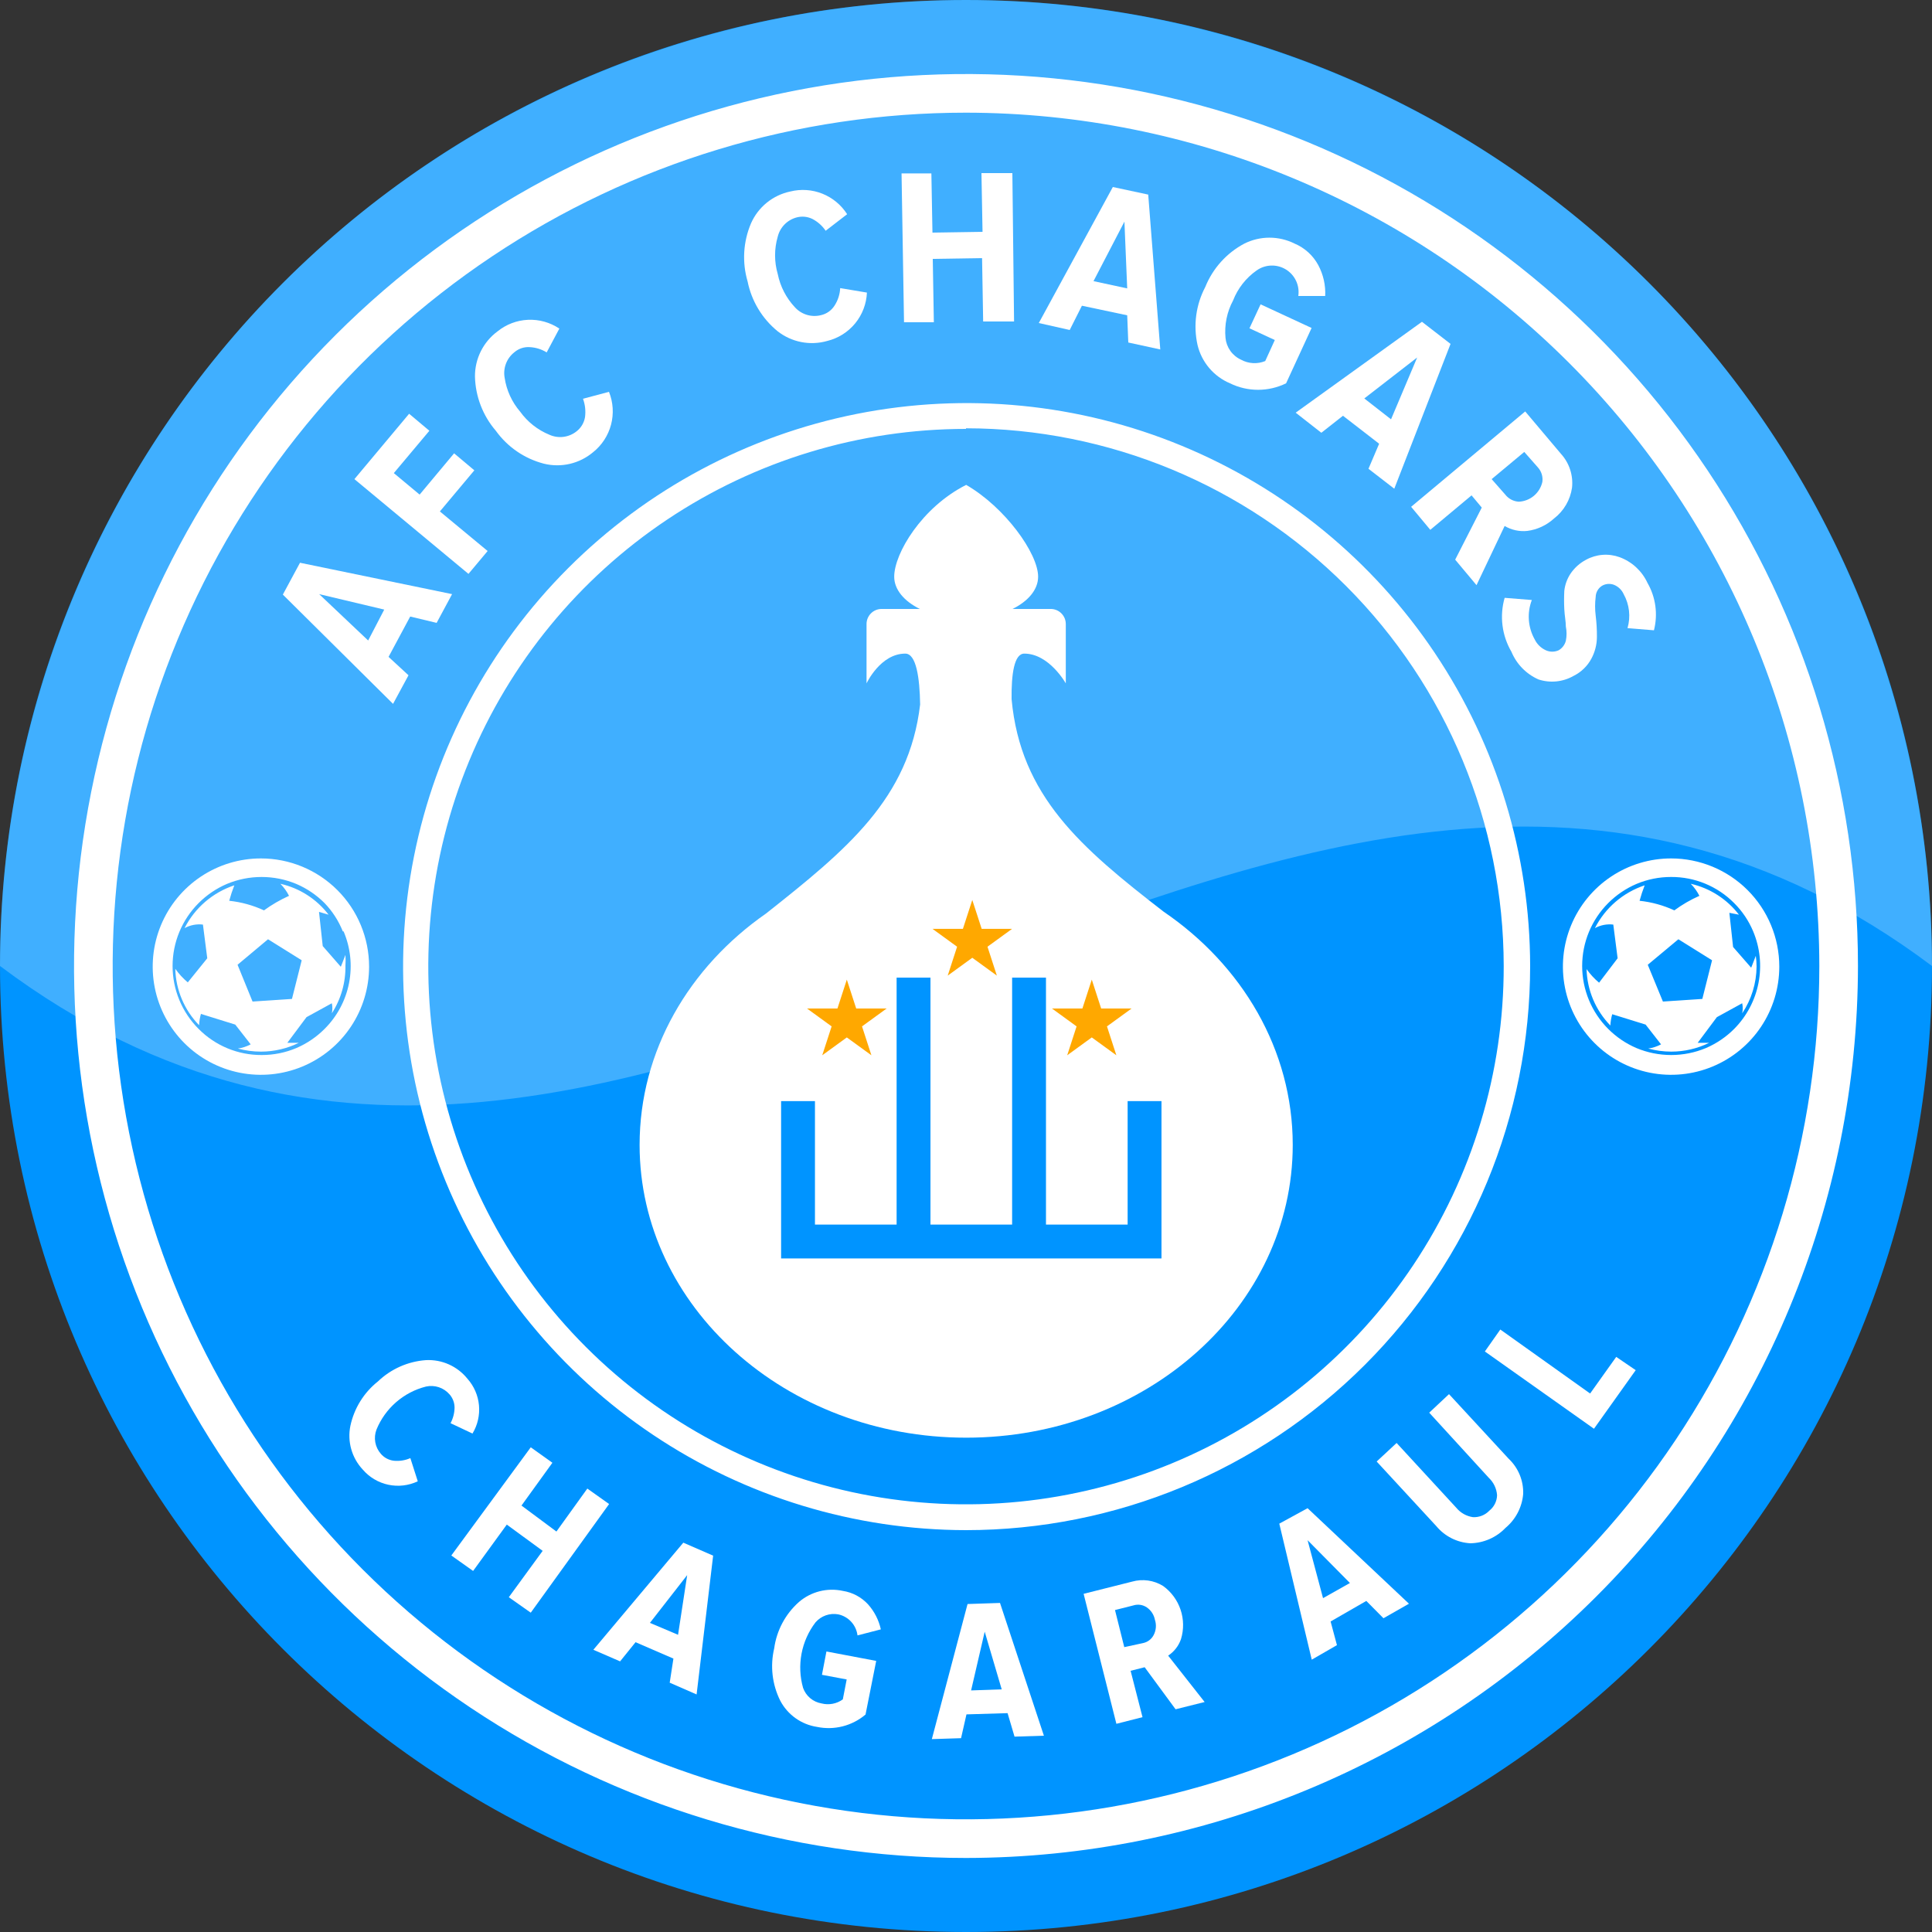 <svg width="1024" height="1024" viewBox="0 0 1024 1024" fill="none" xmlns="http://www.w3.org/2000/svg">
<rect x="0" y="0" width="1024" height="1024" fill="#333333" stroke="none"/>
<path d="M512 1024C794.77 1024 1024 794.77 1024 512C1024 229.23 794.77 0 512 0C229.23 0 0 229.23 0 512C0 794.77 229.23 1024 512 1024Z" fill="#0094FF"/>
<path d="M138.281 454.984C126.939 454.984 115.853 458.347 106.422 464.648C96.992 470.949 89.642 479.905 85.302 490.383C80.962 500.862 79.826 512.392 82.039 523.515C84.251 534.639 89.713 544.857 97.733 552.876C105.752 560.896 115.97 566.358 127.094 568.57C138.217 570.783 149.747 569.647 160.226 565.307C170.704 560.967 179.66 553.617 185.961 544.187C192.262 534.756 195.625 523.67 195.625 512.328C195.625 497.119 189.583 482.534 178.829 471.78C168.075 461.026 153.49 454.984 138.281 454.984Z" fill="white"/>
<path d="M125.911 511.345L133.857 530.842L154.747 529.449L159.908 508.969L142.049 497.828L125.911 511.345Z" fill="#0094FF"/>
<path d="M181.699 493.65C179.475 488.076 176.193 482.985 172.032 478.659C167.731 474.345 162.642 470.896 157.041 468.501C151.214 466.07 144.963 464.818 138.65 464.818C132.336 464.818 126.085 466.07 120.259 468.501C114.658 470.896 109.568 474.345 105.267 478.659C96.433 487.506 91.471 499.498 91.471 512.001C91.471 524.503 96.433 536.495 105.267 545.342C109.637 549.757 114.845 553.255 120.584 555.633C126.323 558.01 132.479 559.218 138.691 559.186C144.993 559.2 151.233 557.946 157.041 555.5C162.642 553.105 167.731 549.656 172.032 545.342C178.688 538.721 183.206 530.257 185.002 521.042C186.799 511.828 185.791 502.286 182.108 493.65H181.699ZM175.882 537.068C176.251 535.312 176.251 533.499 175.882 531.743L162.448 539.116L152.289 552.715C152.289 552.715 153.027 552.715 158.352 552.715C152.133 555.777 145.295 557.375 138.363 557.384C134.212 557.386 130.08 556.835 126.075 555.746C128.453 555.408 130.753 554.66 132.874 553.534L124.682 543.048L106.496 537.396C105.947 539.346 105.617 541.352 105.513 543.376C97.706 535.344 93.203 524.672 92.897 513.475C94.788 516.155 97.018 518.579 99.533 520.684L109.855 507.905L107.561 490.046C104.195 489.651 100.789 490.309 97.813 491.93C103.27 481.185 112.751 473.029 124.191 469.238C123.149 471.921 122.247 474.655 121.488 477.43C127.867 478.108 134.093 479.824 139.92 482.509C144.067 479.494 148.514 476.913 153.191 474.809C152.007 472.451 150.459 470.294 148.603 468.419C158.778 470.721 167.823 476.519 174.162 484.803L169.083 483.329L171.049 501.433L180.634 512.41C180.634 512.41 181.453 510.444 183.091 506.102C183.216 507.984 183.216 509.873 183.091 511.755C183.251 520.721 180.742 529.532 175.882 537.068Z" fill="#0094FF"/>
<path d="M885.719 454.984C874.377 454.984 863.291 458.347 853.86 464.648C844.43 470.949 837.08 479.905 832.74 490.383C828.4 500.862 827.264 512.392 829.477 523.515C831.69 534.639 837.151 544.857 845.171 552.876C853.19 560.896 863.408 566.358 874.532 568.57C885.655 570.783 897.185 569.647 907.664 565.307C918.142 560.967 927.098 553.617 933.399 544.187C939.7 534.756 943.063 523.67 943.063 512.328C943.063 497.119 937.021 482.534 926.267 471.78C915.513 461.026 900.928 454.984 885.719 454.984Z" fill="white"/>
<path d="M873.349 511.345L881.377 530.842L902.267 529.449L907.428 508.969L889.569 497.828L873.349 511.345Z" fill="#0094FF"/>
<path d="M929.218 493.65C926.873 488.042 923.45 482.949 919.142 478.659C914.772 474.244 909.565 470.746 903.826 468.368C898.087 465.991 891.931 464.783 885.719 464.815C879.417 464.801 873.177 466.055 867.369 468.501C861.768 470.896 856.678 474.345 852.377 478.659C843.543 487.506 838.581 499.498 838.581 512C838.581 524.503 843.543 536.495 852.377 545.342C856.678 549.656 861.768 553.105 867.369 555.5C873.195 557.931 879.446 559.183 885.76 559.183C892.073 559.183 898.324 557.931 904.151 555.5C909.752 553.105 914.841 549.656 919.142 545.342C925.751 538.691 930.236 530.229 932.03 521.026C933.824 511.824 932.845 502.296 929.218 493.65ZM923.402 537.068C923.771 535.312 923.771 533.499 923.402 531.743L909.967 539.116L899.809 552.715C899.809 552.715 900.546 552.715 905.871 552.715C899.627 555.787 892.76 557.384 885.801 557.384C881.678 557.379 877.573 556.828 873.595 555.746C875.972 555.408 878.273 554.66 880.394 553.534L872.202 543.048L854.507 537.56C853.958 539.51 853.628 541.516 853.524 543.54C845.717 535.508 841.214 524.835 840.909 513.639C842.799 516.319 845.029 518.743 847.544 520.848L857.375 507.904L855.081 490.046C851.715 489.651 848.309 490.309 845.332 491.93C850.79 481.185 860.27 473.029 871.711 469.238C870.669 471.921 869.767 474.655 869.007 477.43C875.387 478.108 881.613 479.824 887.439 482.509C891.57 479.468 896.02 476.885 900.71 474.809C899.527 472.451 897.979 470.294 896.123 468.419C906.289 470.74 915.328 476.534 921.682 484.803L916.603 483.82L918.569 501.924L928.153 512.902C928.153 512.902 928.973 510.936 930.611 506.594C930.873 508.467 931.01 510.355 931.021 512.246C930.962 521.087 928.313 529.717 923.402 537.068Z" fill="#0094FF"/>
<path d="M512 984.76C418.497 984.76 327.094 957.033 249.348 905.085C171.603 853.138 111.009 779.303 75.226 692.917C39.444 606.531 30.082 511.475 48.324 419.769C66.565 328.062 111.591 243.824 177.708 177.708C243.825 111.591 328.063 66.565 419.769 48.323C511.476 30.082 606.532 39.444 692.918 75.226C779.303 111.008 853.138 171.603 905.086 249.348C957.034 327.093 984.76 418.496 984.76 512C984.609 637.337 934.751 757.497 846.125 846.124C757.498 934.751 637.337 984.608 512 984.76ZM512 59.719C422.547 59.719 335.104 86.245 260.727 135.942C186.349 185.639 128.38 256.276 94.147 338.919C59.916 421.563 50.959 512.501 68.41 600.235C85.862 687.969 128.937 768.558 192.19 831.81C255.442 895.063 336.031 938.138 423.765 955.589C511.498 973.041 602.437 964.084 685.08 929.852C767.724 895.62 838.36 837.65 888.057 763.273C937.755 688.896 964.28 601.452 964.28 512C964.129 392.094 916.429 277.143 831.643 192.357C746.857 107.571 631.906 59.871 512 59.719Z" fill="white"/>
<path d="M512 811.008C452.955 810.943 395.253 793.379 346.186 760.534C297.118 727.69 258.886 681.039 236.321 626.476C213.755 571.913 207.868 511.885 219.403 453.977C230.938 396.07 259.378 342.88 301.129 301.129C342.88 259.377 396.07 230.937 453.978 219.402C511.886 207.867 571.913 213.754 626.476 236.32C681.04 258.886 727.69 297.118 760.535 346.185C793.379 395.253 810.943 452.954 811.008 512C810.986 591.295 779.477 667.336 723.407 723.406C667.336 779.476 591.295 810.986 512 811.008ZM512 227.328C455.618 227.328 400.504 244.051 353.629 275.382C306.754 306.712 270.225 351.242 248.663 403.338C227.102 455.434 221.477 512.755 232.501 568.048C243.524 623.342 270.7 674.123 310.591 713.968C350.482 753.813 401.294 780.931 456.6 791.891C511.907 802.85 569.221 797.16 621.292 775.538C673.363 753.917 717.851 717.337 749.128 670.426C780.405 623.515 797.065 568.381 797 512C796.913 436.44 766.858 363.999 713.429 310.57C660 257.141 587.56 227.087 512 227V227.328Z" fill="white"/>
<path d="M192.266 778.896C189.4 775.837 187.309 772.135 186.168 768.101C185.028 764.068 184.872 759.819 185.713 755.712C187.699 746.421 192.854 738.11 200.294 732.201C207.204 725.571 216.219 721.57 225.772 720.896C229.947 720.684 234.114 721.464 237.931 723.172C241.747 724.881 245.104 727.47 247.726 730.727C251.228 734.648 253.38 739.588 253.867 744.822C254.353 750.057 253.148 755.309 250.429 759.808L238.797 754.32C240.141 751.795 240.871 748.988 240.927 746.128C240.936 743.5 239.973 740.961 238.223 739.001C236.706 737.264 234.749 735.968 232.558 735.247C230.368 734.527 228.024 734.408 225.772 734.905C219.926 736.388 214.51 739.221 209.958 743.176C205.405 747.131 201.843 752.098 199.557 757.678C198.729 759.827 198.505 762.162 198.91 764.429C199.314 766.696 200.331 768.81 201.851 770.54C203.615 772.614 206.107 773.933 208.814 774.226C211.78 774.504 214.767 774.025 217.498 772.834L221.43 785.122C216.558 787.424 211.065 788.062 205.796 786.937C200.526 785.813 195.773 782.987 192.266 778.896Z" fill="white"/>
<path d="M281.313 854.753L269.681 846.561L287.621 821.985L268.616 808.059L250.757 832.635L239.207 824.443L281.313 767.099L292.782 775.291L276.398 797.983L294.912 811.745L311.296 788.972L322.847 797.164L281.313 854.753Z" fill="white"/>
<path d="M369.214 898.09L354.959 891.864L356.926 879.084L336.855 870.401L328.663 880.559L314.491 874.415L362.168 817.644L377.979 824.525L369.214 898.09ZM359.383 866.468L364.216 834.847L344.474 860.161L359.383 866.468Z" fill="white"/>
<path d="M433.029 915.293C428.915 914.662 425.007 913.074 421.62 910.654C418.233 908.235 415.463 905.054 413.532 901.366C409.263 892.794 408.133 882.997 410.337 873.677C411.626 864.181 416.276 855.462 423.444 849.101C426.6 846.382 430.344 844.434 434.382 843.41C438.42 842.386 442.64 842.315 446.71 843.203C451.879 844.004 456.619 846.547 460.145 850.412C463.475 854.162 465.787 858.703 466.862 863.601L454.492 866.796C454.163 864.115 453.009 861.602 451.189 859.606C449.369 857.61 446.974 856.229 444.334 855.655C442.117 855.239 439.83 855.414 437.702 856.162C435.574 856.91 433.68 858.204 432.21 859.915C428.494 864.797 425.967 870.478 424.829 876.507C423.692 882.537 423.975 888.748 425.656 894.649C426.409 896.756 427.708 898.625 429.421 900.065C431.134 901.504 433.199 902.462 435.405 902.841C437.33 903.339 439.341 903.407 441.295 903.038C443.249 902.67 445.098 901.875 446.71 900.711L448.758 890.143L435.651 887.685L438.026 875.316L464.404 880.313L458.752 908.739C455.246 911.716 451.106 913.855 446.648 914.99C442.191 916.126 437.533 916.229 433.029 915.293Z" fill="white"/>
<path d="M553.288 919.961L537.723 920.453L534.037 908.001L512.246 908.656L509.379 921.272L493.896 921.764L512.82 850.165L530.023 849.592L553.288 919.961ZM530.924 895.385L521.913 864.829L514.704 895.959L530.924 895.385Z" fill="white"/>
<path d="M638.484 902.103L623.083 905.953L606.699 883.671L599.245 885.555L605.552 910.131L591.708 913.654L574.341 844.759L600.064 838.287C602.805 837.514 605.676 837.319 608.497 837.714C611.317 838.108 614.024 839.085 616.448 840.581C620.774 843.7 624.016 848.093 625.72 853.147C627.424 858.2 627.504 863.66 625.95 868.761C624.709 872.351 622.319 875.432 619.151 877.527L638.484 902.103ZM605.716 870.891C606.932 870.66 608.079 870.157 609.072 869.419C610.065 868.682 610.878 867.729 611.451 866.632C612.11 865.382 612.509 864.011 612.621 862.603C612.734 861.195 612.559 859.778 612.106 858.44C611.588 855.808 610.059 853.484 607.846 851.968C606.818 851.259 605.641 850.794 604.406 850.61C603.171 850.425 601.91 850.525 600.719 850.903L590.971 853.36L595.886 873.021L605.716 870.891Z" fill="white"/>
<path d="M746.783 850.002L733.266 857.702L724.173 848.527L705.249 859.422L708.608 871.956L695.255 879.657L678.052 807.567L693.043 799.375L746.783 850.002ZM715.489 839.024L693.043 816.332L701.235 847.052L715.489 839.024Z" fill="white"/>
<path d="M807.321 791.756C807.041 795.23 806.071 798.614 804.467 801.708C802.863 804.803 800.659 807.546 797.982 809.779C795.566 812.312 792.671 814.34 789.465 815.747C786.258 817.153 782.805 817.909 779.305 817.971C775.817 817.773 772.408 816.856 769.293 815.277C766.177 813.698 763.422 811.491 761.2 808.796L729.661 774.635L740.229 764.805L771.85 799.129C774.075 801.837 777.229 803.619 780.697 804.126C782.307 804.21 783.916 803.946 785.414 803.352C786.912 802.759 788.265 801.849 789.381 800.686C790.621 799.703 791.631 798.46 792.339 797.045C793.047 795.629 793.435 794.076 793.477 792.494C793.227 789 791.678 785.727 789.135 783.319L757.514 748.748L768 738.918L799.621 773.16C802.144 775.541 804.135 778.429 805.462 781.634C806.789 784.839 807.423 788.289 807.321 791.756Z" fill="white"/>
<path d="M866.959 726.221L844.84 757.269L787.005 716.309L795.197 704.676L842.792 738.591L856.637 719.176L866.959 726.221Z" fill="white"/>
<path d="M239.616 314.901L231.424 330.138L217.416 326.779L205.947 348.16L216.515 357.909L208.323 373.064L149.914 315.146L159.007 298.271L239.616 314.901ZM203.653 323.093L169.165 314.901L195.133 339.477L203.653 323.093Z" fill="white"/>
<path d="M258.458 292.045L248.299 304.169L187.843 253.952L216.842 219.3L227.574 228.311L208.732 250.757L222.413 262.144L240.681 240.271L251.412 249.283L233.144 271.073L258.458 292.045Z" fill="white"/>
<path d="M314.327 239.698C310.77 242.69 306.556 244.798 302.029 245.852C297.501 246.905 292.789 246.874 288.277 245.76C278.006 243.1 268.991 236.926 262.799 228.311C255.903 220.291 251.995 210.131 251.74 199.557C251.708 194.909 252.774 190.32 254.853 186.163C256.931 182.006 259.963 178.399 263.701 175.636C268.287 171.919 273.944 169.77 279.842 169.505C285.739 169.24 291.567 170.872 296.469 174.162L289.751 186.777C287.055 185.116 283.984 184.159 280.822 183.992C277.841 183.775 274.896 184.747 272.63 186.696C270.621 188.266 269.079 190.354 268.169 192.736C267.26 195.118 267.018 197.703 267.469 200.212C268.453 206.845 271.293 213.065 275.661 218.153C279.592 223.63 284.986 227.888 291.226 230.441C293.551 231.48 296.118 231.862 298.646 231.544C301.173 231.227 303.566 230.222 305.562 228.639C307.965 226.788 309.575 224.095 310.067 221.102C310.507 217.814 310.142 214.469 309.002 211.353L322.765 207.667C324.999 213.202 325.384 219.311 323.864 225.083C322.343 230.855 318.998 235.982 314.327 239.698Z" fill="white"/>
<path d="M438.436 180.716C433.956 181.993 429.238 182.191 424.668 181.294C420.097 180.397 415.804 178.43 412.139 175.555C403.95 168.865 398.334 159.543 396.247 149.176C393.26 139.01 393.897 128.123 398.049 118.374C399.928 114.111 402.795 110.356 406.413 107.422C410.032 104.487 414.297 102.457 418.857 101.499C424.51 100.09 430.463 100.495 435.873 102.656C441.283 104.818 445.877 108.625 449.003 113.541L437.617 122.307C435.844 119.689 433.452 117.55 430.653 116.081C428.116 114.819 425.213 114.5 422.461 115.18C419.984 115.792 417.72 117.069 415.915 118.874C414.111 120.678 412.833 122.942 412.221 125.42C410.333 131.893 410.333 138.771 412.221 145.244C413.559 151.845 416.708 157.944 421.314 162.857C423.024 164.747 425.216 166.134 427.656 166.871C430.095 167.607 432.69 167.664 435.159 167.035C438.099 166.37 440.659 164.575 442.286 162.038C444.115 159.253 445.162 156.027 445.317 152.699L459.489 155.075C459.233 161.053 457.041 166.786 453.244 171.41C449.447 176.035 444.25 179.301 438.436 180.716Z" fill="white"/>
<path d="M537.477 170.393H521.093L520.519 136.806L494.387 137.216L494.96 170.803H479.15L477.839 91.914H493.649L494.223 123.289L520.765 122.88L520.191 91.75H536.575L537.477 170.393Z" fill="white"/>
<path d="M614.973 185.221L598.016 181.535L597.442 167.117L573.44 162.038L566.968 174.899L550.584 171.213L589.824 99.123L608.583 103.137L614.973 185.221ZM597.442 152.863L595.968 117.473L579.584 149.012L597.442 152.863Z" fill="white"/>
<path d="M651.92 203.162C647.66 201.362 643.884 198.585 640.895 195.055C637.907 191.526 635.79 187.344 634.716 182.846C632.399 172.444 633.851 161.557 638.812 152.126C642.79 142.248 650.131 134.095 659.538 129.106C663.673 127.044 668.23 125.97 672.85 125.97C677.471 125.97 682.028 127.044 686.162 129.106C691.513 131.367 695.933 135.384 698.696 140.493C701.391 145.518 702.665 151.182 702.382 156.877H688.128C688.529 154.145 688.117 151.355 686.944 148.854C685.772 146.353 683.891 144.253 681.534 142.812C679.178 141.372 676.45 140.656 673.69 140.754C670.93 140.851 668.259 141.758 666.01 143.36C660.387 147.319 656.056 152.847 653.558 159.253C650.297 165.322 648.901 172.218 649.544 179.078C649.777 181.552 650.656 183.922 652.094 185.949C653.532 187.977 655.478 189.59 657.736 190.628C659.688 191.705 661.857 192.33 664.083 192.458C666.309 192.585 668.535 192.212 670.597 191.366L675.676 180.224L662.242 173.998L668.14 161.301L695.173 173.835L681.657 203.162C677.027 205.427 671.942 206.604 666.788 206.604C661.634 206.604 656.549 205.427 651.92 203.162Z" fill="white"/>
<path d="M739 259.031L725.319 248.463L730.972 235.192L711.802 220.364L700.334 229.376L686.735 218.726L753.663 170.557L768.819 182.272L739 259.031ZM737.279 222.249L751.124 189.481L723.107 211.189L737.279 222.249Z" fill="white"/>
<path d="M782.582 310.149L771.277 296.632L785.367 269.025L779.96 262.554L758.088 280.822L747.93 268.616L808.387 218.071L827.392 240.599C829.562 243 831.202 245.831 832.204 248.908C833.207 251.985 833.549 255.239 833.208 258.458C832.285 264.964 828.843 270.848 823.624 274.842C819.706 278.413 814.789 280.7 809.533 281.395C805.342 281.84 801.118 280.921 797.491 278.774L782.582 310.149ZM797.819 262.144C798.673 263.24 799.75 264.143 800.978 264.792C802.207 265.442 803.559 265.824 804.946 265.912C807.897 265.786 810.725 264.69 812.99 262.794C815.256 260.899 816.834 258.309 817.48 255.426C817.672 254.047 817.559 252.643 817.149 251.312C816.738 249.981 816.04 248.757 815.104 247.726L807.895 239.534L790.61 253.952L797.819 262.144Z" fill="white"/>
<path d="M801.095 345.457C798.592 341.183 796.982 336.446 796.363 331.531C795.743 326.617 796.127 321.629 797.491 316.867L811.909 318.014C810.614 321.378 810.074 324.986 810.329 328.582C810.584 332.178 811.627 335.674 813.383 338.822C814.611 341.389 816.698 343.446 819.282 344.638C820.36 345.137 821.534 345.395 822.722 345.395C823.911 345.395 825.085 345.137 826.163 344.638C828.031 343.537 829.386 341.74 829.931 339.641C830.434 337.154 830.434 334.591 829.931 332.104C829.931 329.401 829.276 326.288 829.112 322.929C828.945 319.682 828.945 316.428 829.112 313.181C829.463 309.931 830.587 306.814 832.389 304.087C834.472 300.994 837.286 298.462 840.581 296.715C843.285 295.22 846.279 294.323 849.359 294.082C852.44 293.842 855.536 294.265 858.439 295.322C864.958 297.729 870.26 302.618 873.185 308.921C877.569 316.534 878.804 325.559 876.626 334.07L862.617 332.923C863.482 329.933 863.746 326.801 863.395 323.707C863.043 320.614 862.083 317.621 860.569 314.901C859.571 312.67 857.752 310.91 855.49 309.986C854.457 309.581 853.346 309.416 852.239 309.501C851.133 309.586 850.06 309.92 849.101 310.477C848.099 311.109 847.269 311.978 846.684 313.006C846.098 314.035 845.774 315.192 845.742 316.375C845.334 319.667 845.334 322.996 845.742 326.288C846.21 330.065 846.429 333.869 846.397 337.675C846.364 341.681 845.351 345.618 843.448 349.143C841.327 353.078 838.035 356.256 834.027 358.237C831.232 359.834 828.132 360.826 824.929 361.151C821.726 361.476 818.49 361.125 815.431 360.121C808.947 357.255 803.814 352.004 801.095 345.457Z" fill="white"/>
<path opacity="0.25" d="M512 0C376.209 0 245.98 53.943 149.961 149.961C53.943 245.98 0 376.209 0 512C341.361 768 682.639 256 1024 512C1024 376.209 970.057 245.98 874.039 149.961C778.02 53.943 647.791 0 512 0V0Z" fill="url(#paint0_linear_105_2641)"/>
<path fill-rule="evenodd" clip-rule="evenodd" d="M536.665 322.755C544.959 318.654 550.227 312.517 550.227 305.659C550.227 293.312 532.624 268.836 512.088 257C488.619 268.836 473.95 293.312 473.95 305.659C473.95 312.517 479.218 318.654 487.512 322.755H467.282C462.863 322.755 459.282 326.337 459.282 330.755V362.208C459.282 362.208 466.616 346.427 479.818 346.427C485.621 346.427 487.456 359.132 487.69 373.373C481.822 423.335 448.758 450.372 406.029 484.171C365.245 512.561 339 556.942 339 606.818C339 692.522 416.494 762 512.089 762C607.683 762 685.177 692.522 685.177 606.818C685.177 556.374 658.332 511.552 616.751 483.209C572.755 449.231 540.891 421.852 536.165 370.571C536.009 357.507 537.473 346.427 542.892 346.427C556.094 346.427 564.895 362.208 564.895 362.208V330.755C564.895 326.337 561.313 322.755 556.895 322.755H536.665Z" fill="white"/>
<path d="M475.222 518.167H493.167V649.056H536.444V518.167H554.389V649.056H597.667V583.611H615.611V667H414V583.611H431.944V649.056H475.222V518.167Z" fill="#0094FF"/>
<path d="M515.333 477L520.31 492.317H536.415L523.386 501.783L528.363 517.1L515.333 507.634L502.304 517.1L507.281 501.783L494.252 492.317H510.357L515.333 477Z" fill="#FFA800"/>
<path d="M578.667 519.222L583.643 534.539H599.748L586.719 544.005L591.696 559.322L578.667 549.856L565.637 559.322L570.614 544.005L557.585 534.539H573.69L578.667 519.222Z" fill="#FFA800"/>
<path d="M448.833 519.222L453.81 534.539H469.915L456.886 544.005L461.863 559.322L448.833 549.856L435.804 559.322L440.781 544.005L427.752 534.539H443.857L448.833 519.222Z" fill="#FFA800"/>
<defs>
<linearGradient id="paint0_linear_105_2641" x1="512" y1="585.892" x2="512" y2="0" gradientUnits="userSpaceOnUse">
<stop stop-color="white"/>
<stop offset="1" stop-color="white"/>
</linearGradient>
</defs>
</svg>
